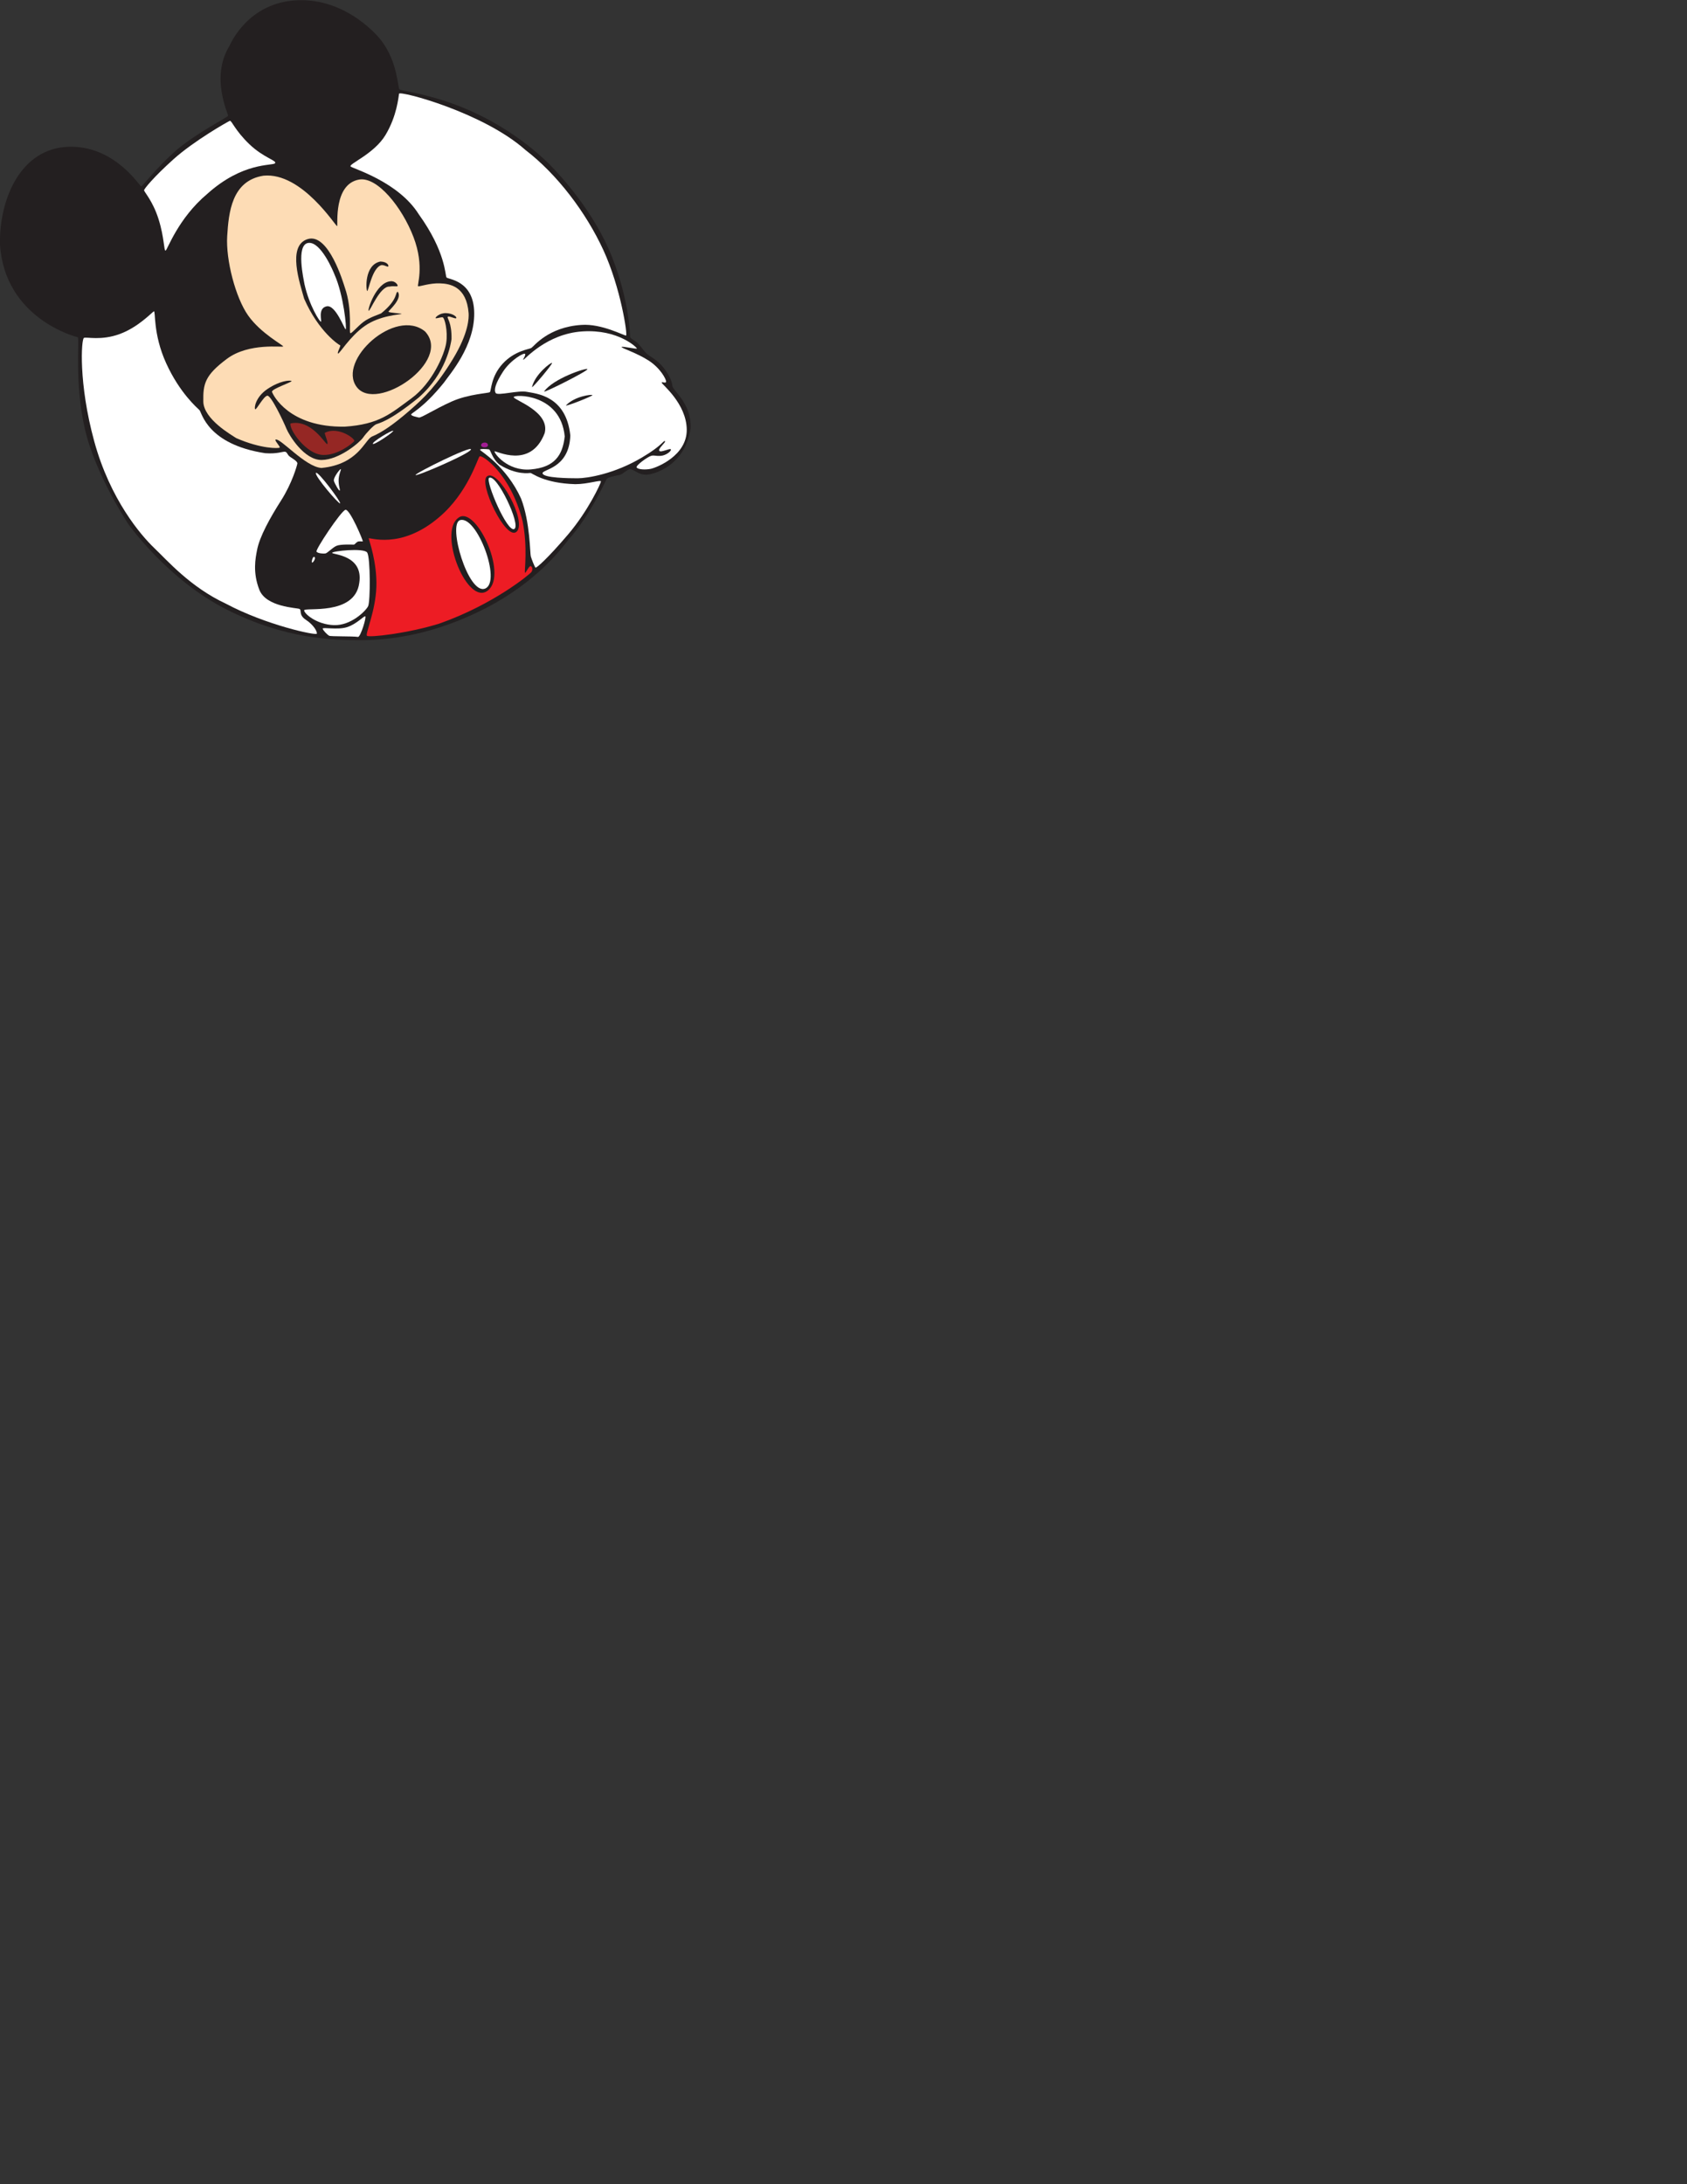 <?xml version="1.0" encoding="UTF-8" standalone="no"?>
<!-- Created with Inkscape (http://www.inkscape.org/) -->

<svg
   xmlns:dc="http://purl.org/dc/elements/1.1/"
   xmlns:cc="http://creativecommons.org/ns#"
   xmlns:rdf="http://www.w3.org/1999/02/22-rdf-syntax-ns#"
   xmlns:svg="http://www.w3.org/2000/svg"
   xmlns="http://www.w3.org/2000/svg"
   xmlns:inkscape="http://www.inkscape.org/namespaces/inkscape"
   id="svg3123"
   version="1.1"
   inkscape:version="0.47 r22583"
   width="765"
   height="990"
   xml:space="preserve"><rect width="100%" height="100%" fill="#333333" stroke="none"/><g
     id="g3133"
     inkscape:groupmode="layer"
     inkscape:label="ink_ext_XXXXXX"
     transform="matrix(1.25,0,0,-1.25,0,990)"><g
       id="g3135"
       transform="matrix(0.1,0,0,0.1,-177.6,256.8)"><path
         d="m 2856.87,5351.16 c -179.66,-6.41 -243.82,-156.13 -249.17,-166.82 -69.5,-114.41 -2.14,-247.01 -4.27,-252.36 -2.14,-5.34 -127.24,-69.5 -196.75,-132.6 -69.52,-63.09 -113.35,-122.97 -118.7,-122.97 -5.36,0 -96.25,149.71 -265.21,143.3 -168.94,-6.43 -249.16,-183.93 -247,-352.88 17.1,-270.55 274.81,-335.78 282.3,-337.92 7.48,-2.13 -12.83,-163.61 25.67,-331.5 38.5,-167.88 158.26,-346.46 158.26,-346.46 0,0 142.21,-201.04 356.08,-309.04 213.88,-108 384.97,-111.21 488.69,-111.21 103.73,0 266.27,20.31 452.34,116.55 186.06,96.24 276.96,219.22 298.34,247.02 78.07,86.62 134.75,212.8 139.01,220.28 4.28,7.49 29.94,11.77 45.98,14.98 16.05,3.21 31.01,25.66 44.91,20.31 13.91,-5.34 27.82,-19.24 52.41,-19.24 24.58,0 141.15,29.94 161.47,167.89 4.27,91.95 -66.31,137.95 -66.31,155.05 0,17.1 -17.1,48.12 -36.35,70.57 -19.25,22.46 -43.85,35.3 -53.48,42.78 -9.62,7.49 -26.73,32.08 -35.28,40.64 -8.55,8.54 -26.73,16.04 -27.79,22.45 -1.08,6.42 -1.08,125.11 -65.24,288.72 -64.16,163.62 -183.93,293 -228.83,338.99 -109.09,105.85 -233.13,175.36 -343.27,216.01 -110.14,40.62 -194.61,49.18 -199.96,54.51 -5.36,5.36 -6.41,99.46 -65.24,176.45 -7.48,10.7 -122.96,152.91 -302.61,146.5"
         style="fill:#231f20;fill-opacity:1;fill-rule:evenodd;stroke:none"
         id="path3137" /><path
         d="m 2609.85,4913.8 c -6.42,-2.14 -130.46,-72.71 -204.24,-139.01 -73.8,-66.31 -105.88,-106.93 -106.95,-112.28 -1.05,-5.35 31.02,-37.43 52.4,-104.8 21.4,-67.37 19.25,-116.55 25.67,-114.41 6.41,2.13 44.91,116.56 150.78,205.31 129.39,116.55 236.31,101.59 245.94,111.21 9.62,9.62 -40.63,19.25 -93.03,69.51 -52.39,50.26 -64.16,86.61 -70.57,84.47"
         style="fill:#ffffff;fill-opacity:1;fill-rule:evenodd;stroke:none"
         id="path3139" /><path
         d="m 2333.96,4223.01 c -7.49,-4.28 -56.68,-57.75 -124.05,-82.34 -67.37,-24.6 -119.77,-9.63 -129.39,-13.89 -9.63,-4.28 -20.31,-164.68 37.43,-375.35 57.74,-210.66 168.96,-340.05 217.07,-386.02 48.12,-45.99 131.53,-142.23 259.86,-202.11 146.5,-78.07 328.28,-116.56 330.42,-109.07 2.15,7.48 -11.75,32.08 -39.56,50.25 -27.81,18.18 -13.9,35.29 -23.53,39.57 -9.62,4.28 -120.83,6.41 -145.43,69.5 -24.59,63.09 -13.9,114.43 -8.55,142.24 8.55,49.18 48.13,119.75 87.69,181.77 39.55,62.03 57.74,126.19 58.8,133.68 1.08,7.48 -16.02,17.1 -26.73,24.58 -10.69,7.49 -9.62,17.11 -18.18,18.18 -8.56,1.07 -27.79,-8.56 -71.63,-5.34 -210.67,32.08 -229.92,147.57 -238.48,156.12 -8.56,8.55 -71.65,62.02 -120.83,170.02 -49.19,108.02 -37.43,192.49 -44.91,188.21"
         style="fill:#ffffff;fill-opacity:1;fill-rule:evenodd;stroke:none"
         id="path3141" /><path
         d="m 3223.64,5012.18 c -2.13,-11.77 -7.46,-80.2 -49.18,-149.71 -41.7,-69.51 -136.87,-105.86 -126.19,-114.41 10.69,-8.56 173.24,-55.61 247.02,-173.24 98.39,-136.87 95.17,-221.36 100.52,-228.83 5.35,-7.49 99.44,-9.63 100.52,-129.4 1.07,-119.77 -87.7,-220.29 -110.14,-252.36 -75.93,-94.09 -119.77,-110.14 -118.71,-115.49 1.08,-5.35 19.26,-8.54 27.81,-10.69 8.56,-2.14 56.68,29.94 118.7,57.75 62.02,27.8 133.66,29.93 139.01,34.21 5.35,4.28 3.21,56.68 47.05,103.72 43.84,47.06 95.17,51.34 103.72,56.68 8.56,5.35 60.96,75.93 181.8,83.41 72.71,5.34 155.05,-39.57 161.48,-38.5 6.41,1.08 -19.26,173.24 -82.35,310.11 -63.09,136.89 -167.89,274.82 -282.31,362.51 -153.98,136.88 -456.6,216.01 -458.75,204.24"
         style="fill:#ffffff;fill-opacity:1;fill-rule:evenodd;stroke:none"
         id="path3143" /><path
         d="m 2731.75,4714.91 c -115.49,-18.18 -126.19,-133.67 -131.53,-219.21 -5.34,-85.56 29.94,-222.43 75.93,-287.66 45.98,-65.22 128.31,-108 127.25,-112.28 -1.08,-4.28 -124.05,14.97 -204.24,-44.92 -80.21,-59.87 -86.63,-90.89 -85.55,-155.04 1.07,-64.16 103.72,-121.91 119.77,-132.6 90.89,-39.58 153.97,-37.43 157.18,-34.23 3.22,3.21 -19.23,25.67 -14.97,28.87 16.04,8.57 108,-99.44 166.83,-102.65 131.53,12.83 156.12,99.45 181.78,113.35 37.43,14.98 81.27,45.98 136.87,94.1 55.61,48.13 100.52,93.03 158.27,188.2 57.75,95.19 57.75,149.72 56.68,165.75 -7.5,97.31 -68.45,106.94 -104.81,108 -36.35,1.08 -71.64,-11.75 -78.05,-10.69 -6.42,1.07 24.59,69.52 -17.12,178.58 -41.7,109.07 -131.52,219.22 -196.75,208.52 -94.11,-16.03 -76.99,-164.67 -80.2,-168.95 -3.21,-4.28 -127.25,196.76 -267.34,182.86"
         style="fill:#fddcb5;fill-opacity:1;fill-rule:evenodd;stroke:none"
         id="path3145" /><path
         d="m 2892.15,4484.99 c -75.93,-23.51 -27.8,-161.46 -12.83,-216 52.39,-119.77 126.19,-167.89 130.46,-168.95 4.27,-1.07 -11.76,-26.74 -7.48,-29.94 4.27,-3.21 41.69,60.94 96.24,99.44 54.53,38.5 127.25,41.71 133.66,43.84 6.41,2.15 -48.12,4.28 -47.05,8.56 1.07,4.28 51.33,45.99 34.21,71.65 -10.68,1.06 3.21,-26.74 -60.94,-78.06 -8.56,-4.28 -41.71,-13.91 -64.16,-31.02 -22.46,-17.1 -40.64,-40.63 -47.06,-40.63 -6.41,0 8.57,83.41 -20.31,165.74 -5.34,16.05 -58.82,198.9 -134.74,175.37"
         style="fill:#231f20;fill-opacity:1;fill-rule:evenodd;stroke:none"
         id="path3147" /><path
         d="m 2894.3,4471.1 c -45.99,-6.42 -16.05,-134.74 -13.91,-148.64 17.11,-78.06 55.6,-137.95 59.88,-136.87 4.28,1.07 -12.83,48.12 20.32,55.6 33.15,7.49 65.22,-84.48 69.5,-83.4 4.28,1.06 -7.48,125.1 -40.63,198.89 -3.21,8.56 -49.19,120.84 -95.16,114.42"
         style="fill:#ffffff;fill-opacity:1;fill-rule:evenodd;stroke:none"
         id="path3149" /><path
         d="m 3156.27,4403.73 c -59.88,-11.77 -52.38,-104.8 -48.11,-106.93 4.28,-2.15 18.17,86.62 52.41,94.1 11.75,0 20.3,-7.49 23.51,-5.35 3.21,2.14 -1.07,17.11 -27.81,18.18"
         style="fill:#231f20;fill-opacity:1;fill-rule:evenodd;stroke:none"
         id="path3151" /><path
         d="m 3218.31,4314.97 c 2.13,3.21 -8.56,19.25 -25.68,17.12 -52.4,-4.28 -84.48,-104.8 -79.12,-106.94 5.34,-2.14 40.63,89.82 75.93,87.69 14.95,3.21 26.72,-1.07 28.87,2.13"
         style="fill:#231f20;fill-opacity:1;fill-rule:evenodd;stroke:none"
         id="path3153" /><path
         d="m 3317.75,4150.29 c -108.01,87.7 -318.66,-104.79 -248.08,-201.03 70.56,-96.24 349.67,93.03 248.08,201.03"
         style="fill:#231f20;fill-opacity:1;fill-rule:evenodd;stroke:none"
         id="path3155" /><path
         d="m 2833.34,3970.64 c -6.41,3.21 -41.71,1.07 -86.62,-28.87 -44.91,-29.94 -49.18,-70.58 -44.91,-73.78 4.27,-3.21 29.94,47.05 43.85,49.19 13.9,2.13 59.86,-96.25 69.5,-119.77 9.62,-23.52 64.16,-114.41 128.31,-113.35 64.17,1.07 137.96,64.16 149.72,81.28 11.76,17.1 37.42,43.84 47.04,48.12 9.63,4.27 45.99,8.56 155.06,97.31 100.52,88.75 116.57,195.68 118.7,211.71 1.06,60.97 -16.04,73.8 -13.9,80.21 2.14,6.41 27.8,-8.56 31.02,-4.28 3.2,4.28 -11.77,17.12 -36.36,18.18 -24.6,1.07 -40.64,-16.03 -38.5,-18.18 2.13,-2.13 16.04,3.21 24.59,3.21 8.56,0 20.32,-51.33 13.91,-93.03 -6.42,-41.7 -50.27,-145.43 -126.19,-201.04 -75.93,-55.61 -116.56,-94.09 -241.67,-102.65 -203.18,-3.2 -260.92,115.49 -264.12,126.18 -3.21,10.69 76.98,36.35 70.57,39.56"
         style="fill:#231f20;fill-opacity:1;fill-rule:evenodd;stroke:none"
         id="path3157" /><path
         d="m 2830.13,3816.66 c -7.48,-19.25 56.67,-114.42 119.77,-114.42 52.4,-1.08 105.87,42.78 111.21,50.26 5.34,7.49 -57.75,55.61 -106.93,29.95 -1.08,-4.29 14.97,-39.57 8.54,-40.64 -6.41,-1.07 -56.67,90.88 -132.59,74.85"
         style="fill:#952724;fill-opacity:1;fill-rule:evenodd;stroke:none"
         id="path3159" /><path
         d="m 2922.09,3637.01 c -5.34,-10.69 82.35,-113.35 87.69,-110.13 5.34,3.19 -82.34,120.83 -87.69,110.13"
         style="fill:#ffffff;fill-opacity:1;fill-rule:evenodd;stroke:none"
         id="path3161" /><path
         d="m 3128.48,3742.88 c 2.13,-7.48 78.06,43.83 73.78,47.05 -4.28,3.21 -75.92,-39.56 -73.78,-47.05"
         style="fill:#ffffff;fill-opacity:1;fill-rule:evenodd;stroke:none"
         id="path3163" /><path
         d="m 3011.92,3650.93 c -4.28,-1.09 -27.8,-32.09 -24.59,-42.79 3.2,-10.69 20.31,-40.62 21.38,-34.21 1.07,6.41 -3.2,9.62 -4.27,33.14 -1.08,23.53 11.74,44.92 7.48,43.86"
         style="fill:#ffffff;fill-opacity:1;fill-rule:evenodd;stroke:none"
         id="path3165" /><path
         d="m 3283.53,3629.53 c 2.14,-6.41 201.03,79.14 201.03,93.03 0,13.9 -203.16,-86.62 -201.03,-93.03"
         style="fill:#ffffff;fill-opacity:1;fill-rule:evenodd;stroke:none"
         id="path3167" /><path
         d="m 3029.02,3503.35 c -16.03,-4.28 -110.14,-145.43 -104.79,-151.85 5.35,-6.42 24.59,-7.48 32.08,-6.42 7.49,1.08 25.67,21.39 40.64,27.81 14.97,6.41 57.73,4.28 62.01,4.28 4.28,0 6.43,5.34 12.84,9.61 6.41,4.29 18.18,1.08 20.31,2.15 2.15,1.06 -47.04,118.7 -63.09,114.42"
         style="fill:#ffffff;fill-opacity:1;fill-rule:evenodd;stroke:none"
         id="path3169" /><path
         d="m 2916.75,3332.25 c 6.42,-4.27 -5.35,-21.37 -8.56,-20.32 -3.21,1.07 2.14,24.6 8.56,20.32"
         style="fill:#ffffff;fill-opacity:1;fill-rule:evenodd;stroke:none"
         id="path3171" /><path
         d="m 2980.91,3347.23 c 1.07,-6.43 114.41,-7.49 98.38,-109.08 -16.05,-120.84 -201.03,-86.62 -199.97,-99.44 1.07,-12.84 45.98,-51.34 108.01,-53.48 62.01,-2.12 115.49,51.33 124.03,68.45 8.56,17.1 8.56,176.43 -3.2,194.61 -11.77,18.18 -128.32,5.35 -127.25,-1.06"
         style="fill:#ffffff;fill-opacity:1;fill-rule:evenodd;stroke:none"
         id="path3173" /><path
         d="m 2946.68,3072.4 c 1.08,-6.42 17.12,-22.45 23.53,-25.67 6.41,-3.2 82.34,-1.07 104.8,-4.27 9.63,1.07 32.07,74.85 25.66,74.85 -6.41,0 -32.08,-28.87 -66.3,-39.56 -34.22,-10.69 -88.75,1.07 -87.69,-5.35"
         style="fill:#ffffff;fill-opacity:1;fill-rule:evenodd;stroke:none"
         id="path3175" /><path
         d="m 3113.51,3399.62 c 1.06,-6.42 31.01,-87.69 27.81,-176.44 -3.22,-88.75 -40.65,-168.96 -34.24,-176.45 6.43,-7.48 148.65,8.56 262,43.85 197.82,69.51 329.36,179.65 334.71,187.13 5.34,7.49 4.26,18.18 -2.15,21.4 -6.41,3.19 -19.25,-28.88 -21.38,-23.53 -2.14,5.35 10.69,93.03 -8.56,187.14 -43.84,173.22 -148.64,242.73 -156.12,234.18 -7.48,-8.56 -42.78,-132.61 -146.5,-220.29 -141.15,-120.84 -256.64,-70.59 -255.57,-76.99"
         style="fill:#ed1c24;fill-opacity:1;fill-rule:evenodd;stroke:none"
         id="path3177" /><path
         d="m 3437.52,3473.4 c -72.72,-55.6 35.28,-322.94 109.07,-261.99 73.79,60.96 -48.11,314.39 -109.07,261.99"
         style="fill:#231f20;fill-opacity:1;fill-rule:evenodd;stroke:none"
         id="path3179" /><path
         d="m 3445,3465.91 c -45.98,-13.89 29.94,-272.67 90.89,-248.08 60.97,24.6 -29.94,266.27 -90.89,248.08"
         style="fill:#ffffff;fill-opacity:1;fill-rule:evenodd;stroke:none"
         id="path3181" /><path
         d="m 3543.39,3625.25 c -34.23,-21.38 68.42,-237.39 106.91,-201.03 38.5,36.35 -66.28,228.82 -106.91,201.03"
         style="fill:#231f20;fill-opacity:1;fill-rule:evenodd;stroke:none"
         id="path3183" /><path
         d="m 3549.8,3618.84 c -11.77,-14.97 66.3,-198.9 91.96,-185 25.67,13.89 -65.23,204.25 -91.96,185"
         style="fill:#ffffff;fill-opacity:1;fill-rule:evenodd;stroke:none"
         id="path3185" /><path
         d="m 3526.27,3738.59 c -2.13,-4.27 16.04,-5.33 14.97,0 -1.07,5.35 -12.83,4.3 -14.97,0 z"
         style="fill:none;stroke:#a21d94;stroke-width:10.001;stroke-linecap:butt;stroke-linejoin:miter;stroke-miterlimit:2.613;stroke-opacity:1;stroke-dasharray:none"
         id="path3187" /><path
         d="m 3517.71,3720.41 c 3.22,-5.33 95.18,-58.8 148.65,-176.43 33.15,-86.62 32.07,-198.9 35.28,-209.59 3.21,-10.69 13.9,-38.5 17.11,-40.64 3.21,-2.12 43.85,33.16 117.63,119.78 73.78,86.62 118.69,184.99 119.77,192.47 1.06,7.49 -47.06,-9.62 -93.03,-9.62 -114.42,3.21 -157.19,40.63 -162.55,40.63 -5.34,0 -50.27,-8.55 -112.28,29.95 -27.8,22.45 -32.07,54.53 -38.49,55.6 -6.42,1.06 -35.29,3.21 -32.09,-2.15"
         style="fill:#ffffff;fill-opacity:1;fill-rule:evenodd;stroke:none"
         id="path3189" /><path
         d="m 3639.62,3911.83 c 1.06,-10.69 132.59,-52.4 112.27,-130.46 -51.32,-133.66 -179.64,-60.96 -181.78,-66.3 -2.13,-5.35 45.99,-72.71 131.53,-65.23 85.54,7.48 115.49,50.26 122.98,119.77 -14.98,157.19 -186.07,152.93 -185,142.22"
         style="fill:#ffffff;fill-opacity:1;fill-rule:evenodd;stroke:none"
         id="path3191" /><path
         d="m 3888.78,4150.29 c -130.46,-8.56 -209.59,-102.65 -213.87,-102.65 -4.28,0 7.49,11.75 6.41,20.31 -1.06,8.56 -52.38,-20.31 -80.19,-63.09 -27.81,-42.76 -34.22,-67.37 -26.74,-78.06 7.48,-10.69 81.27,10.69 113.36,4.28 32.07,-6.41 142.21,-12.83 157.19,-158.26 -4.28,-122.98 -105.87,-121.89 -100.52,-137.94 5.34,-16.04 94.09,-17.12 127.24,-17.12 33.16,0 132.61,14.98 234.19,75.93 72.72,42.77 77,62.02 82.35,58.81 5.34,-3.21 -26.74,-27.8 -20.33,-35.29 6.42,-7.49 38.5,10.71 41.71,5.35 3.21,-5.35 -17.1,-22.46 -37.43,-23.53 -20.32,-1.07 -22.46,3.21 -34.22,0 -11.76,-3.21 -55.6,-34.22 -52.39,-41.71 3.2,-7.48 31.01,-9.61 51.32,-5.33 20.32,4.27 131.53,47.04 130.46,142.22 -1.06,95.17 -90.89,164.67 -90.89,170.02 0,5.35 16.03,-4.28 16.03,4.28 0,8.54 -20.31,48.12 -63.08,75.92 -42.78,27.8 -98.4,44.9 -98.38,49.19 0,4.28 55.6,-8.55 55.6,-5.34 0,3.2 -67.36,70.57 -197.82,62.01"
         style="fill:#ffffff;fill-opacity:1;fill-rule:evenodd;stroke:none"
         id="path3193" /><path
         d="m 3778.63,4035.88 c 2.14,-4.28 -70.57,-90.9 -72.71,-87.7 10.69,47.06 70.58,91.98 72.71,87.7"
         style="fill:#231f20;fill-opacity:1;fill-rule:evenodd;stroke:none"
         id="path3195" /><path
         d="m 3906.95,4013.43 c 2.14,-6.42 -155.06,-85.55 -157.19,-81.28 32.08,47.05 155.06,87.69 157.19,81.28"
         style="fill:#231f20;fill-opacity:1;fill-rule:evenodd;stroke:none"
         id="path3197" /><path
         d="m 3925.13,3919.31 c 2.14,-3.2 -95.17,-41.7 -96.24,-37.42 33.15,34.22 94.09,40.63 96.24,37.42"
         style="fill:#231f20;fill-opacity:1;fill-rule:evenodd;stroke:none"
         id="path3199" /></g></g></svg>
